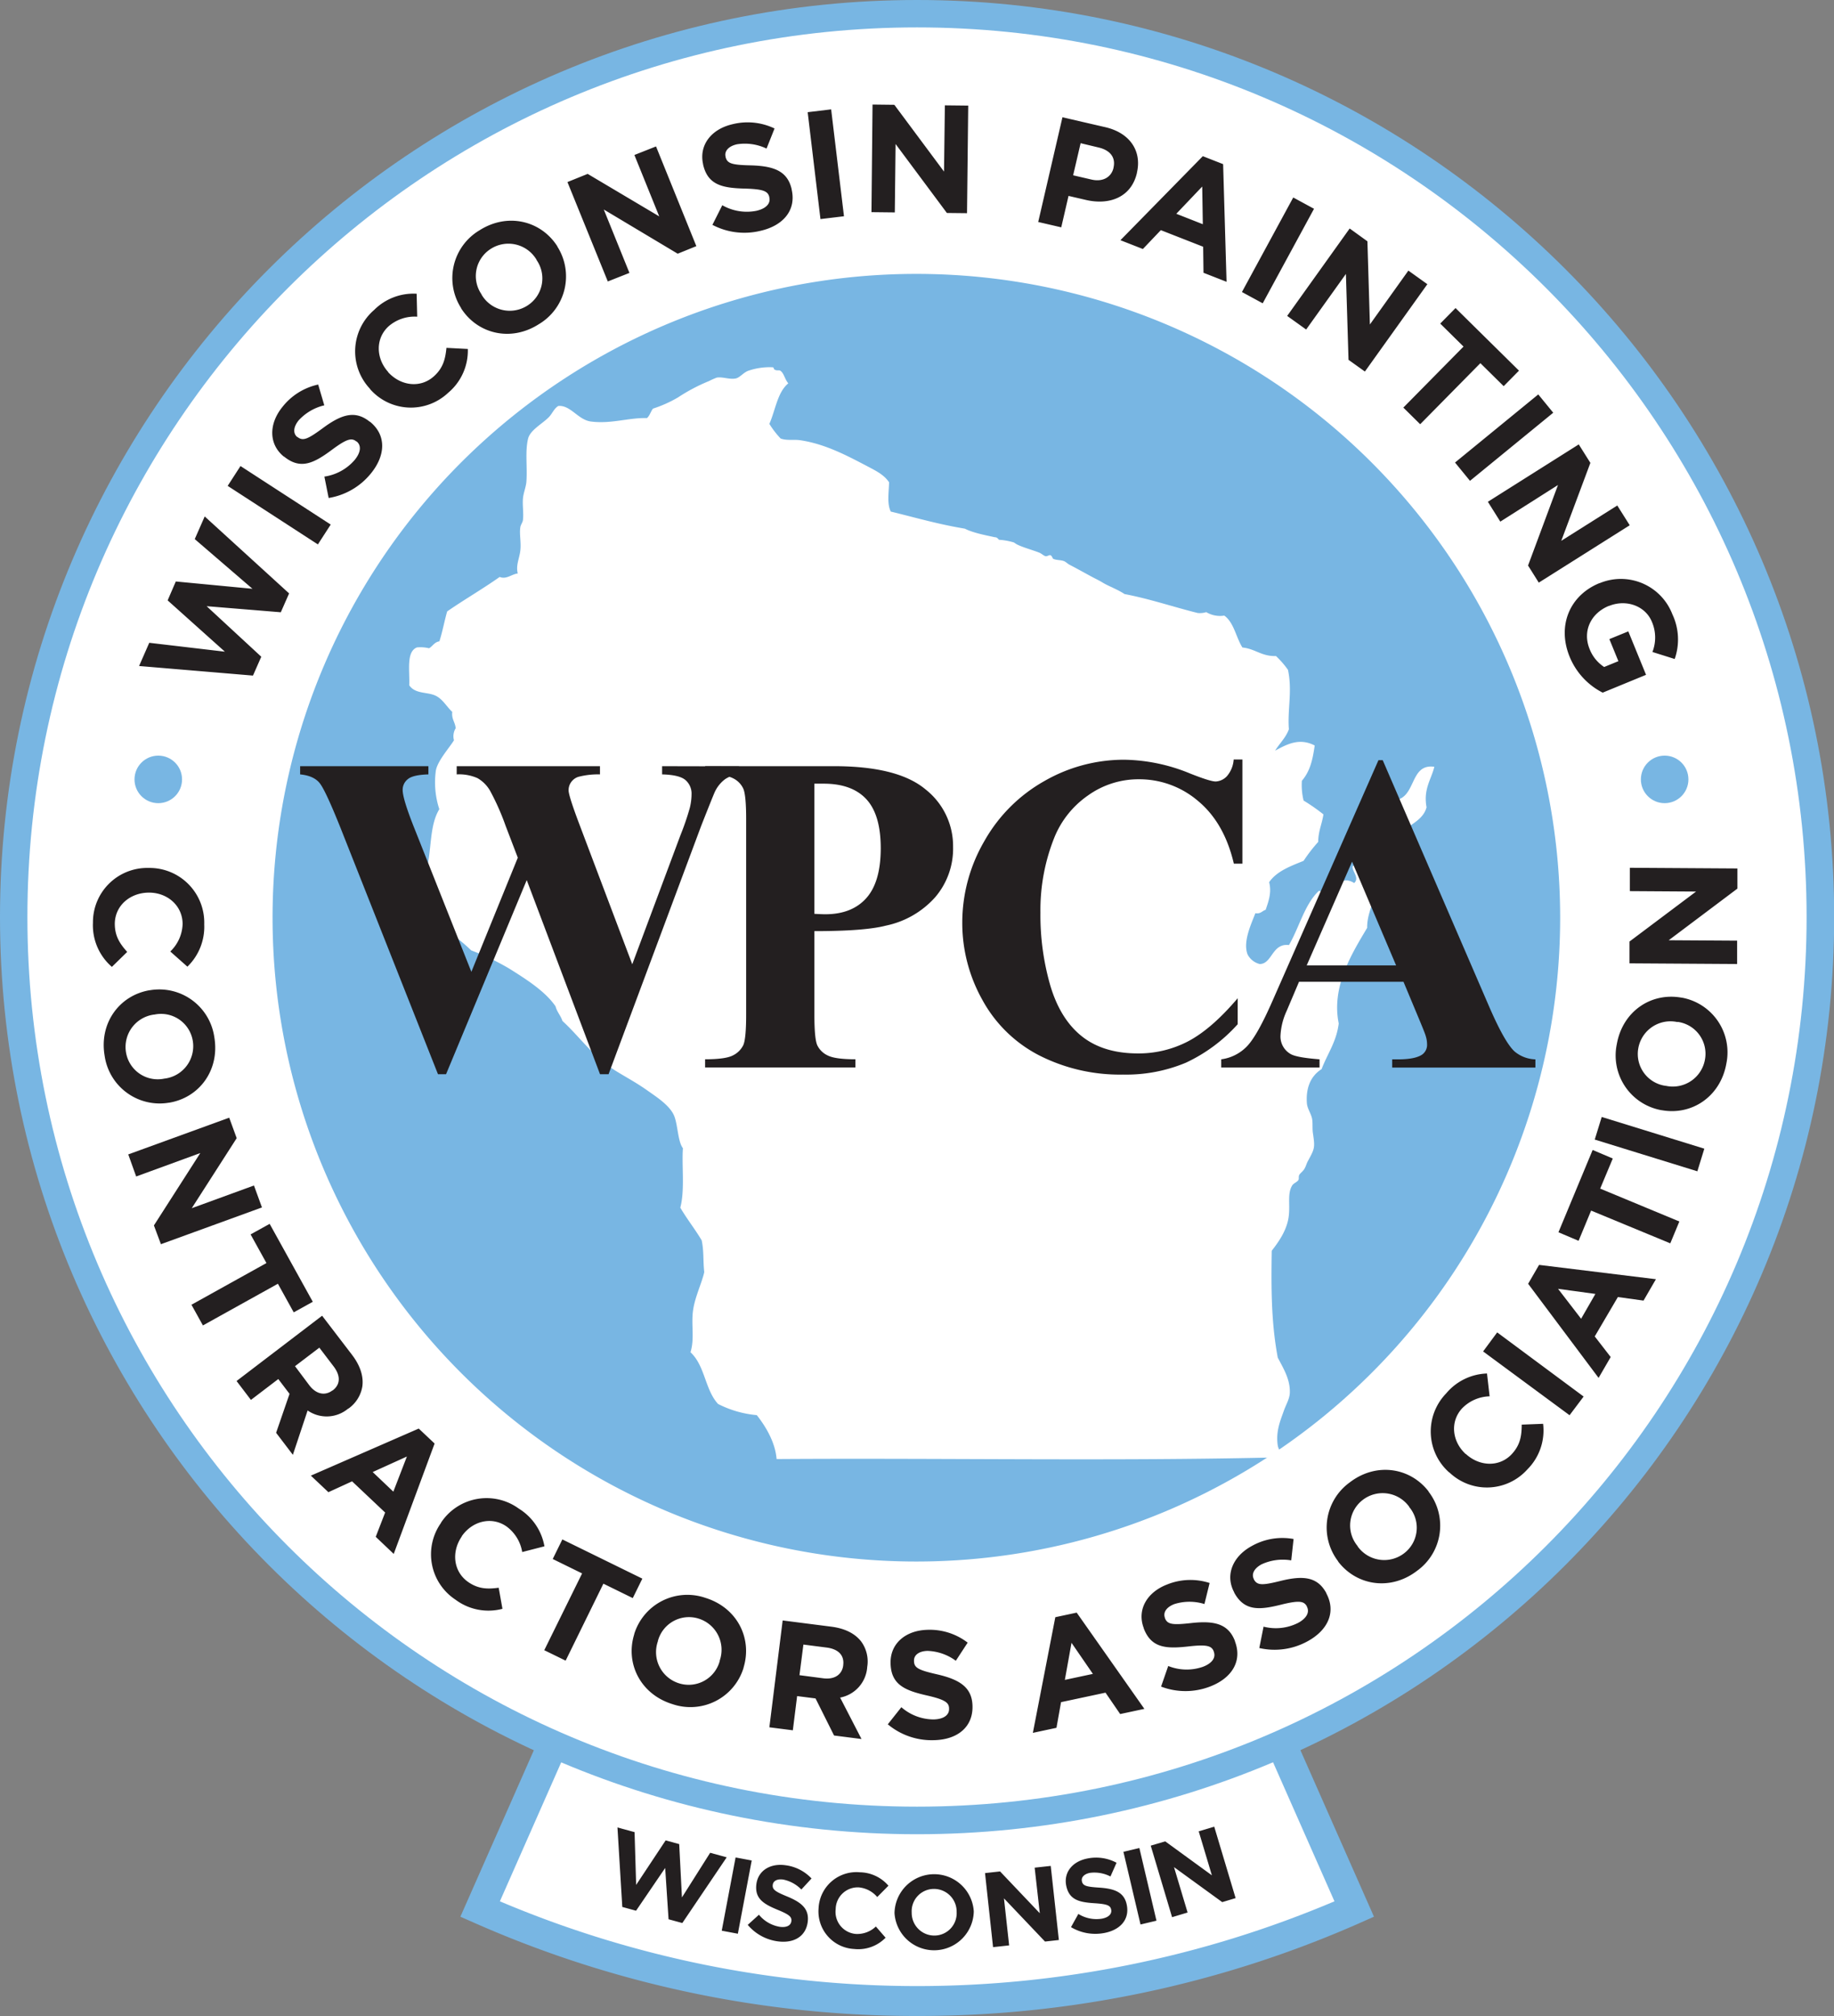 <svg xmlns="http://www.w3.org/2000/svg" viewBox="0 0 428.96 471.56"><rect x="0" y="0" width="428.96" height="471.56" fill="#808080" stroke="none"/><defs><style>.a,.d{fill:#fff}.b{fill:#78b6e3}.c{fill:#231f20}.d{fill-rule:evenodd}</style></defs><title>Artboard 1</title><path class="a" d="M214.49 214.92l102.25 231.55a253.6 253.6 0 0 1-204.44 0z"/><path class="b" d="M214.48 471.5a254.73 254.73 0 0 1-103.6-21.8l-3.2-1.41 106.81-242 106.87 242-3.2 1.42a254.74 254.74 0 0 1-103.68 21.79zm-97.56-26.81a250.17 250.17 0 0 0 195.2 0l-97.63-221.1z"/><path class="a" d="M214.48 425.76C98 425.76 3.21 331 3.21 214.48S98 3.21 214.48 3.21 425.76 98 425.76 214.48 331 425.76 214.48 425.76z"/><path class="b" d="M214.48 6.41c114.91 0 208.07 93.16 208.07 208.07s-93.17 208.07-208.07 208.07S6.41 329.4 6.41 214.48 99.58 6.41 214.48 6.41m0-6.41C96.21 0 0 96.22 0 214.48S96.21 429 214.48 429 429 332.75 429 214.48 332.74 0 214.48 0z"/><path class="b" d="M364.91 214.63A150.58 150.58 0 1 1 214.33 64.06a150.59 150.59 0 0 1 150.58 150.57z"/><path class="c" d="M32.53 155.77l2.38-5.43 17.69 2.08-13.39-12 1.91-4.42 17.93 1.71-13.5-11.62 2.33-5.3 19.74 18-1.94 4.41-17.35-1.42 12.78 11.82-1.94 4.41zM53.25 113.64l3-4.64 21.1 13.69-3 4.64zM76.87 116.47l-1-5a11.54 11.54 0 0 0 7.1-3.91c1.43-1.76 1.59-3.38.44-4.31h-.06c-1.09-.88-2.19-.66-5.67 1.92-4.2 3.12-7.34 4.78-11.22 1.63h-.06c-3.55-2.87-3.58-7.62-.35-11.61a14.56 14.56 0 0 1 8.37-5.25l1.43 4.86a11.8 11.8 0 0 0-6 3.52c-1.33 1.65-1.28 3.12-.33 3.89h.06c1.28 1 2.38.54 6-2.13 4.25-3.13 7.48-4.21 10.89-1.45h.06c3.88 3.14 3.66 7.87.24 12.08a16 16 0 0 1-9.9 5.76zM86.55 91v-.05a12.78 12.78 0 0 1 .95-18.45 13 13 0 0 1 9.95-3.8l.13 5.37a9.28 9.28 0 0 0-6.67 2.23c-3.14 2.85-3 7.51-.12 10.7v.05c2.9 3.19 7.53 3.84 10.72.94 2.13-1.93 2.65-4 2.91-6.63l5 .26a12.86 12.86 0 0 1-4.61 10.26A12.7 12.7 0 0 1 86.55 91zM107.84 72.09v-.06a13 13 0 0 1 4.32-18.17c6.55-4.17 14.35-2.28 18.2 3.75v.06A13 13 0 0 1 126 75.84c-6.51 4.16-14.32 2.28-18.16-3.75zm17.67-11.25v-.06a7.64 7.64 0 0 0-10.71-2.58 7.52 7.52 0 0 0-2.16 10.66v.06a7.64 7.64 0 0 0 10.67 2.58 7.52 7.52 0 0 0 2.2-10.67zM132.72 42.58l4.73-1.91 16.74 9.94-5.81-14.36 5.06-2 9.43 23.32-4.36 1.77L141.22 49l6 14.83-5.06 2zM166.63 52.59l2.31-4.59a11.54 11.54 0 0 0 8 1.3c2.21-.51 3.34-1.69 3-3.12v-.07c-.31-1.37-1.31-1.87-5.65-2-5.23-.13-8.73-.77-9.84-5.63v-.07c-1-4.45 1.88-8.21 6.89-9.36a14.56 14.56 0 0 1 9.82 1l-1.87 4.7a11.8 11.8 0 0 0-6.93-1c-2.07.47-2.94 1.67-2.66 2.86v.07c.37 1.61 1.54 1.9 6 2 5.27.16 8.48 1.3 9.46 5.57v.07c1.12 4.87-2 8.45-7.26 9.66a16 16 0 0 1-11.27-1.39zM188.91 26.24l5.49-.66 3 25-5.5.66zM204.08 24.45l5.1.06 11.62 15.62.2-15.49 5.46.06-.28 25.16-4.71-.05-12-16.13-.18 16-5.46-.06zM248.5 27.43l10 2.31c5.85 1.35 8.58 5.64 7.42 10.64v.07c-1.31 5.67-6.4 7.59-11.9 6.32l-4.1-.95-1.7 7.35-5.39-1.25zM255.31 42c2.7.62 4.64-.62 5.13-2.72v-.07c.56-2.42-.82-4.1-3.52-4.72l-4.17-1L251 41zM281.33 36.53l4.75 1.86.8 27.52-5.39-2.11-.08-6.09-9.9-3.88-4.2 4.41-5.25-2.06zm0 15.91l-.14-8.81-6.06 6.37zM302.48 46.19l4.86 2.64-12 22.11-4.86-2.64zM315.68 53.44l4.15 3 .58 19.45 9-12.6 4.44 3.18-14.61 20.43-3.83-2.74-.61-20.09-9.3 13-4.44-3.18zM342.31 81.06l-5.45-5.38 3.58-3.63 14.84 14.64-3.58 3.63-5.45-5.38-14.08 14.28-3.94-3.89zM359.79 92.25l3.5 4.28-19.47 15.93-3.5-4.28zM369.26 103.94l2.72 4.32-6.81 18.23 13.1-8.26 2.91 4.62-21.27 13.42-2.51-4 7-18.83-13.49 8.56-2.91-4.64zM374.09 136.39h.07a12.91 12.91 0 0 1 17 7.29 13.82 13.82 0 0 1 .54 10.45l-5.21-1.64a9.27 9.27 0 0 0-.12-7.05c-1.52-3.73-6-5.34-10-3.73h-.07c-4.26 1.74-6.19 5.94-4.51 10.07a8.83 8.83 0 0 0 3.41 4.22l3.33-1.36-2.11-5.16 4.43-1.81 4.15 10.16-10.14 4.17a16.33 16.33 0 0 1-7.75-8.44c-2.96-7.29.09-14.36 6.98-17.17z"/><g><path class="c" d="M34.78 203h.07a12.79 12.79 0 0 1 12.92 13.2 13 13 0 0 1-3.94 9.89l-4-3.55a9.29 9.29 0 0 0 2.88-6.42c0-4.24-3.48-7.32-7.79-7.35h-.07c-4.31 0-7.93 2.93-8 7.24 0 2.88 1.12 4.64 2.9 6.63l-3.58 3.5a12.86 12.86 0 0 1-4.43-10.34A12.7 12.7 0 0 1 34.78 203zM35 231.6h.07a13 13 0 0 1 15.06 11c1.29 7.65-3.48 14.11-10.53 15.3h-.07a13 13 0 0 1-15.06-11c-1.3-7.65 3.48-14.11 10.53-15.3zm3.49 20.66h.07a7.64 7.64 0 0 0 6.53-8.83 7.52 7.52 0 0 0-9-6.13H36a7.64 7.64 0 0 0-6.53 8.83 7.52 7.52 0 0 0 9.02 6.13zM53.61 261.41l1.75 4.79-10.51 16.38 14.55-5.31 1.87 5.13-23.63 8.6-1.64-4.39 10.85-16.93-15 5.48L30 270zM62.32 295.41l-3.71-6.7 4.46-2.47 10.09 18.23-4.46 2.47-3.7-6.69L47.46 310l-2.68-4.84zM75.34 307.73l7 9.15c1.94 2.54 2.72 5.06 2.41 7.38a7.89 7.89 0 0 1-3.27 5.2h-.06a7.81 7.81 0 0 1-9.47.43l-3.45 10.37-3.92-5.15 3.14-9.11-2.63-3.46-6.4 4.88-3.36-4.42zm-3 16.26c1.63 2.14 3.71 2.5 5.4 1.22h.06c1.89-1.44 1.86-3.49.22-5.64l-3.33-4.37-5.69 4.33zM97.94 334.12l3.71 3.5-9.56 25.82-4.21-4 2.2-5.68-7.73-7.3-5.54 2.54-4.1-3.87zM92 348.88l3.17-8.22-8 3.63zM103.16 356.17v-.06a12.78 12.78 0 0 1 18.18-3.27 13 13 0 0 1 6 8.82l-5.2 1.34a9.29 9.29 0 0 0-3.69-6c-3.49-2.41-8-1.24-10.45 2.31v.06c-2.45 3.55-2 8.2 1.52 10.65 2.37 1.63 4.47 1.68 7.12 1.33l.88 4.93a12.86 12.86 0 0 1-11-2.15 12.7 12.7 0 0 1-3.36-17.96zM136.15 368l-6.87-3.37 2.25-4.58 18.71 9.17-2.24 4.55-6.87-3.37-8.83 18-5-2.44zM148.34 382.25v-.07a13 13 0 0 1 16.66-8.46c7.42 2.3 11 9.47 8.91 16.31v.07a13 13 0 0 1-16.66 8.46c-7.42-2.3-11.03-9.48-8.91-16.31zm20 6.2v-.07a7.64 7.64 0 0 0-4.94-9.81 7.52 7.52 0 0 0-9.53 5.25v.07a7.64 7.64 0 0 0 4.94 9.81 7.52 7.52 0 0 0 9.54-5.25zM183.06 379l11.41 1.46c3.17.41 5.52 1.61 6.95 3.46a7.9 7.9 0 0 1 1.41 6v.07a7.81 7.81 0 0 1-6.33 7.05l5 9.69-6.42-.82-4.33-8.67-4.31-.55-1 8-5.49-.7zm9.5 13.53c2.67.34 4.39-.89 4.66-3v-.07c.3-2.35-1.18-3.77-3.86-4.12l-5.45-.7-.92 7.16zM207.65 403.29l3.17-4a11.53 11.53 0 0 0 7.59 2.86c2.26-.06 3.61-1 3.57-2.46v-.07c0-1.4-.92-2.1-5.15-3.07-5.1-1.16-8.4-2.48-8.53-7.47V389c-.12-4.56 3.47-7.67 8.61-7.81a14.56 14.56 0 0 1 9.42 3l-2.77 4.24a11.81 11.81 0 0 0-6.6-2.31c-2.12.05-3.21 1.05-3.18 2.28v.07c0 1.65 1.13 2.16 5.51 3.16 5.14 1.2 8.06 3 8.17 7.34v.03c.13 5-3.61 7.89-9 8a16 16 0 0 1-10.81-3.71zM246.83 378.24l5-1.07 15.83 22.51-5.66 1.21-3.43-5-10.4 2.22-1.07 6-5.52 1.18zm8.79 13.26l-5-7.27-1.56 8.67zM271.57 394.47l1.67-4.82a11.54 11.54 0 0 0 8.11.19c2.12-.8 3.08-2.13 2.55-3.51v-.07c-.5-1.31-1.56-1.68-5.87-1.19-5.2.59-8.75.44-10.52-4.23v-.07c-1.62-4.27.74-8.39 5.54-10.21a14.56 14.56 0 0 1 9.87-.32l-1.21 4.92a11.8 11.8 0 0 0-7 0c-2 .75-2.68 2.05-2.25 3.2v.07c.59 1.54 1.79 1.67 6.25 1.17 5.24-.57 8.58.13 10.14 4.23v.07c1.77 4.67-.8 8.64-5.87 10.57a16 16 0 0 1-11.41 0zM294.54 385.45l1-5a11.54 11.54 0 0 0 8.06-.87c2-1.07 2.77-2.51 2.07-3.81v-.06c-.67-1.23-1.76-1.46-6-.41-5.07 1.27-8.62 1.58-11-2.82v-.06c-2.17-4-.37-8.41 4.15-10.85a14.56 14.56 0 0 1 9.74-1.62l-.55 5a11.81 11.81 0 0 0-6.93.92c-1.87 1-2.39 2.39-1.81 3.46v.06c.78 1.46 2 1.42 6.34.34 5.12-1.25 8.52-1 10.6 2.86v.06c2.37 4.4.35 8.67-4.43 11.25a16 16 0 0 1-11.24 1.55zM313 365.25v-.06a13 13 0 0 1 2.7-18.48c6.15-4.73 14.1-3.54 18.45 2.13v.06a13 13 0 0 1-2.7 18.48c-6.14 4.73-14.08 3.54-18.45-2.13zm16.61-12.77v-.06a7.64 7.64 0 0 0-10.86-1.62 7.52 7.52 0 0 0-1.21 10.81v.06a7.64 7.64 0 0 0 10.86 1.63 7.52 7.52 0 0 0 1.22-10.81zM339 344.38h-.05a12.79 12.79 0 0 1-.72-18.46 13 13 0 0 1 9.57-4.68l.61 5.34a9.29 9.29 0 0 0-6.44 2.82c-2.87 3.12-2.34 7.76.84 10.67h.05c3.18 2.92 7.84 3.15 10.76 0 1.94-2.12 2.29-4.2 2.3-6.87l5-.19a12.86 12.86 0 0 1-3.66 10.64 12.7 12.7 0 0 1-18.26.73zM346.89 316.08l3.29-4.45 20.22 15-3.29 4.37zM357.42 300.26l2.56-4.42 27.33 3.35-2.9 5-6-.83-5.41 9.21 3.73 4.82-2.83 4.88zm15.73 2.37l-8.73-1.19 5.39 7zM372.15 283.14l-2.93 7.07-4.71-2 8-19.25 4.71 2-2.95 7.04 18.52 7.69-2.12 5.11zM373 266.53l1.63-5.29 24 7.42-1.63 5.29zM388.68 259.66h-.07a13 13 0 0 1-10.44-15.49c1.37-7.64 8-12.1 15.09-10.84h.07a13 13 0 0 1 10.44 15.49c-1.38 7.64-8.05 12.11-15.09 10.84zm3.7-20.62h-.07a7.64 7.64 0 0 0-9.12 6.11 7.52 7.52 0 0 0 6.38 8.81h.07a7.64 7.64 0 0 0 9.13-6.1 7.52 7.52 0 0 0-6.4-8.86zM381.13 225.31v-5.1l15.57-11.69-15.49-.1v-5.46l25.16.16v4.71l-16.07 12.08 16 .1v5.46z"/></g><path class="d" d="M184.38 89.66c-2.55 2.08-3 6.25-4.43 9.48a21 21 0 0 0 2.63 3.42c1.51.55 3.07.17 4.62.41 5.8.86 10.94 3.61 15.51 6 2.13 1.13 4 2 5.24 3.83-.06 2.36-.52 5.05.4 6.85 6.07 1.48 10.94 2.93 17.33 4 1.93 1 5.13 1.59 7 2 .6 0 .7.38 1 .6a15.32 15.32 0 0 1 3.42.61c.15.05.47.35 1 .59 1.33.63 3.78 1.31 5 1.82.51.2 1 .7 1.42.81s.86-.35 1.2-.21.47.75.61.82c.78.38 1.81.23 2.62.59.38.17.81.61 1.21.81 1.7.87 3.39 1.83 5.23 2.82.85.46 1.62.8 2.63 1.42 1.32.79 3.41 1.54 5 2.61 6 1.15 11.35 3 17.11 4.43a4.92 4.92 0 0 0 2-.2 6.29 6.29 0 0 0 4.22.81c2.27 1.62 2.73 5.06 4.24 7.46 3 .3 4.47 2.1 7.85 2a20.94 20.94 0 0 1 2.81 3.23c1.06 5-.15 9.25.21 13.89-.72 2-2.19 3.32-3.22 5 2.76-1.47 5.64-3.08 9.26-1.2-.48 3.35-1.07 6-3 8.25a15.19 15.19 0 0 0 .4 4.63 44.77 44.77 0 0 1 4.64 3.23c-.32 2.23-1.21 3.9-1.22 6.44a37.27 37.27 0 0 0-3.42 4.43c-3.11 1.26-6.3 2.43-8.06 5 .66 2.45-.2 4.62-.81 6.45-.83.25-1.14 1-2.41.8-.86 2.3-3 6.64-1.81 9.66a4.39 4.39 0 0 0 2.82 2.22c2.95 0 2.86-4.93 6.85-4.43 2.42-4.16 3.64-9.51 7-12.69 4.08 1.3 4.31-4.24 8.26-1.82 1.26-1.21-.4-2.6-.4-3.83 4-4.24 5.27-11.25 9.27-15.5 5.85 0 3.81-8.72 9.87-7.86-.69 2.91-2.61 5.19-1.82 9.47-1 3.77-5.63 4.37-7.24 7.66s-.17 8.09-2.42 11.47a15 15 0 0 1-2.42 1.42c-.76 2.75-1.85 4.9-1.81 7.65-3.52 5.93-8.42 13.7-6.65 22.36-.54 4.36-2.68 7.13-4 10.68-2.79 1.74-3.71 4.78-3.44 8.06.12 1.25 1 2.38 1.22 3.62.18 1 0 2.25.2 3.42.5 3.34.38 3.51-1.21 6.44-.33.61-.44 1.2-.81 1.81s-1 1-1.2 1.42 0 .89-.21 1.2c-.35.49-1.1.73-1.41 1.2-1.18 1.89-.51 4.28-.81 7.05-.34 3.26-2.27 6.06-4 8.26-.14 9.06-.11 16.87 1.41 25 1.36 2.6 2.94 5.12 2.82 8.25-.06 1.43-.88 2.69-1.42 4.24-.75 2.15-1.89 4.7-1.41 8 .16 1.11.9 1.43.6 2.83-38.43.93-78.6.13-117.81.4-.31-3.9-2.49-7.55-4.63-10.27a24.75 24.75 0 0 1-9.07-2.62c-3.09-3.4-3-8.89-6.44-12.09 1-3.19.12-6.52.61-9.86.46-3.14 2-6.22 2.61-8.86-.3-2.8-.06-4.9-.6-7.45-1.57-2.65-3.46-5-5-7.65 1.09-4.11.31-9.82.61-13.9-1.18-1.54-1.16-5.21-2-7.45-.94-2.45-4-4.42-6.24-6-2.57-1.84-5.19-3.22-7.45-4.63-5.4-3.36-8.44-8-12.49-11.68-.4-1.27-1.27-2.09-1.61-3.42-2.38-3.49-6.81-6.31-10.88-8.86a57.14 57.14 0 0 0-8.85-4.23 40.61 40.61 0 0 0-5.45-4.42c-2.58-3.39-5.11-6.26-7.25-9.67.8-2.15 1.63-4.09 2.62-6.45.78-4.52.56-9.07 2.62-12.48a20.24 20.24 0 0 1-.8-9.07c.43-2.29 3.12-5.24 4.23-7.05a3.55 3.55 0 0 1 .4-2.81c-.11-1.42-1-2.12-.8-3.83-1.45-1.34-2.39-3.34-4.43-4-1.87-.63-4.34-.31-5.63-2.22.14-3.42-.75-7.87 1.81-8.86a8.62 8.62 0 0 1 2.83.2c.84-.49 1.24-1.44 2.41-1.62.72-2.23 1.17-4.74 1.82-7 4-2.77 8.31-5.25 12.28-8.06 1.57.65 2.8-.66 4.23-.81-.49-2 .4-3.48.61-5.43s-.27-3.81 0-5.44c.08-.51.53-1.08.6-1.61.2-1.62-.13-3.35 0-5 .11-1.37.71-2.69.81-4 .25-3.37-.34-7.1.4-10.07.5-2 3.32-3.46 4.84-5 .88-.93 1.2-2 2.22-2.63 2.88-.25 4.62 3.26 7.65 3.64 4.81.6 8.66-.91 13.09-.81.66-.55.87-1.54 1.41-2.21a29.22 29.22 0 0 0 5.85-2.62 42.07 42.07 0 0 1 7.24-3.82 17.73 17.73 0 0 1 1.82-.81c1.37-.24 2.94.48 4.43.2 1-.2 1.79-1.4 3-1.82a15.31 15.31 0 0 1 5.63-.8c.47.07.06.38.6.61s.93 0 1.22.2c.88.61.99 1.93 1.86 2.95z"/><circle class="b" cx="37.02" cy="182.29" r="5.56"/><circle class="b" cx="389.35" cy="182.29" r="5.56"/><g><path class="c" d="M144.42 427.42l4 1.09.37 12.34 6.9-10.41 3.17.87.64 12.47 6.6-10.44 3.87 1.06-10.38 15.37-3.22-.88-.79-12-6.81 10-3.22-.88zM172.05 434.43l3.77.71-3.24 17.13-3.77-.71zM174.89 450.2l2.62-2.37a8 8 0 0 0 4.86 2.82c1.55.22 2.58-.27 2.72-1.28.14-1-.39-1.54-3.17-2.68-3.35-1.38-5.46-2.65-5-6.08.44-3.13 3.25-4.85 6.78-4.36a10.1 10.1 0 0 1 6.11 3.1l-2.38 2.58a8.19 8.19 0 0 0-4.25-2.33c-1.46-.2-2.31.35-2.43 1.19-.16 1.13.53 1.61 3.41 2.79 3.38 1.4 5.17 2.94 4.75 6-.48 3.43-3.37 5-7.09 4.46a11.1 11.1 0 0 1-6.93-3.84zM191.46 446.3a8.86 8.86 0 0 1 9.66-8.4 9 9 0 0 1 6.68 3.14l-2.62 2.65a6.43 6.43 0 0 0-4.32-2.26 5.17 5.17 0 0 0-5.4 5.09 5.18 5.18 0 0 0 4.69 5.8 6.3 6.3 0 0 0 4.71-1.74l2.27 2.62a8.91 8.91 0 0 1-7.34 2.64 8.8 8.8 0 0 1-8.33-9.54zM209.22 447.44a9.28 9.28 0 0 1 18.54-.39 9.28 9.28 0 0 1-18.54.39zm14.53-.27a5.3 5.3 0 0 0-5.38-5.38 5.22 5.22 0 0 0-5.13 5.53 5.3 5.3 0 0 0 5.38 5.38 5.22 5.22 0 0 0 5.13-5.52zM230.39 438.09l3.52-.39 9.29 9.78-1.2-10.66 3.76-.41 1.9 17.33-3.24.36-9.6-10.1 1.21 11-3.76.41zM250.5 450.73l1.72-3.09a8 8 0 0 0 5.51 1.11c1.54-.29 2.36-1.08 2.17-2.08-.18-1-.86-1.33-3.86-1.53-3.62-.23-6-.76-6.67-4.17-.59-3.11 1.52-5.64 5-6.3a10.1 10.1 0 0 1 6.78 1l-1.42 3.21a8.18 8.18 0 0 0-4.77-.85c-1.44.27-2.08 1.08-1.92 1.91.21 1.13 1 1.35 4.12 1.55 3.65.25 5.84 1.13 6.4 4.11.64 3.4-1.59 5.8-5.29 6.5a11.1 11.1 0 0 1-7.77-1.37zM262.76 433.11l3.73-.89 4 17-3.73.89zM269.15 431.67l3.39-1 10.91 7.94-3.08-10.29 3.63-1.09 5 16.71-3.13.94-11.28-8.19 3.18 10.62-3.63 1.09z"/></g><g><path class="c" d="M172.85 179.24v1.92a6.46 6.46 0 0 0-3.27 1.09 7.94 7.94 0 0 0-2.34 2.86q-.31.62-3.22 8l-21.68 58.13h-2l-17.14-45.4-18.87 45.4h-1.89l-22.75-57.5q-3.47-8.67-4.85-10.49t-4.64-2.13v-1.92h30v1.92q-3.62.1-4.82 1.12a3.16 3.16 0 0 0-1.2 2.52q0 2 2.5 8.36l13.57 34.18 10.86-26.7-2.86-7.48a56.65 56.65 0 0 0-3.63-8.18 8 8 0 0 0-2.93-2.94 10.61 10.61 0 0 0-4.87-.88v-1.92h33.51v1.92a18.2 18.2 0 0 0-5.05.57 3.29 3.29 0 0 0-1.68 1.22 3.23 3.23 0 0 0-.61 1.95q0 1.19 2.29 7.32l12.6 33.35 11.27-30.18a61.93 61.93 0 0 0 2.19-6.39 13.65 13.65 0 0 0 .41-3.17 4.18 4.18 0 0 0-1.43-3.35q-1.43-1.22-5.46-1.32v-1.92z"/><path class="c" d="M190.48 217.78v19.53q0 5.72.69 7.19a5.07 5.07 0 0 0 2.45 2.37q1.76.88 6.45.88v1.92h-35.15v-1.92q4.8 0 6.51-.91a5.25 5.25 0 0 0 2.4-2.36q.69-1.45.69-7.17V191.6q0-5.71-.69-7.19a5.08 5.08 0 0 0-2.43-2.41c-1.16-.59-3.31-.88-6.48-.88v-1.92h30.15q14.89 0 21.37 5.4a16.88 16.88 0 0 1 6.48 13.5 17.46 17.46 0 0 1-4.18 11.74 21.18 21.18 0 0 1-11.53 6.65q-4.94 1.29-16.73 1.29zm0-34.49v30.44q1.69.1 2.55.1 6.22 0 9.59-3.77t3.38-11.65q0-7.84-3.36-11.48t-10-3.64zM290.59 177.63V202h-2q-2.24-9.56-8.36-14.65a21.11 21.11 0 0 0-13.87-5.09 20.25 20.25 0 0 0-11.89 3.79 22 22 0 0 0-7.9 9.92 45.62 45.62 0 0 0-3.22 17.45 59.28 59.28 0 0 0 2.35 17.22q2.34 7.77 7.34 11.74t13 4a25 25 0 0 0 12-2.91q5.43-2.91 11.45-10v6.08a37.69 37.69 0 0 1-12.12 9 36.18 36.18 0 0 1-14.71 2.78 41.63 41.63 0 0 1-19.66-4.52 31.61 31.61 0 0 1-13.26-13 36.76 36.76 0 0 1-4.67-18 37.9 37.9 0 0 1 5.18-19.12 36.84 36.84 0 0 1 14-14 37.33 37.33 0 0 1 18.7-5 41.75 41.75 0 0 1 15.4 3.22c3.13 1.24 5.12 1.87 6 1.87a3.84 3.84 0 0 0 2.65-1.28 6.67 6.67 0 0 0 1.55-3.87zM328.27 229.63h-24.44l-2.91 6.86a15.49 15.49 0 0 0-1.42 5.66 4.71 4.71 0 0 0 2.35 4.36q1.37.83 6.78 1.25v1.92h-23v-1.92a10.2 10.2 0 0 0 6.12-3.14q2.4-2.57 5.92-10.62l24.74-56.2h1l24.95 57.76q3.57 8.21 5.86 10.34a7.92 7.92 0 0 0 4.9 1.87v1.92h-33.5v-1.92H327c2.68 0 4.57-.38 5.66-1.14a2.79 2.79 0 0 0 1.12-2.39 6.38 6.38 0 0 0-.31-1.92c-.06-.31-.58-1.61-1.53-3.9zm-1.73-3.84l-10.3-24.26-10.61 24.26z"/></g></svg>